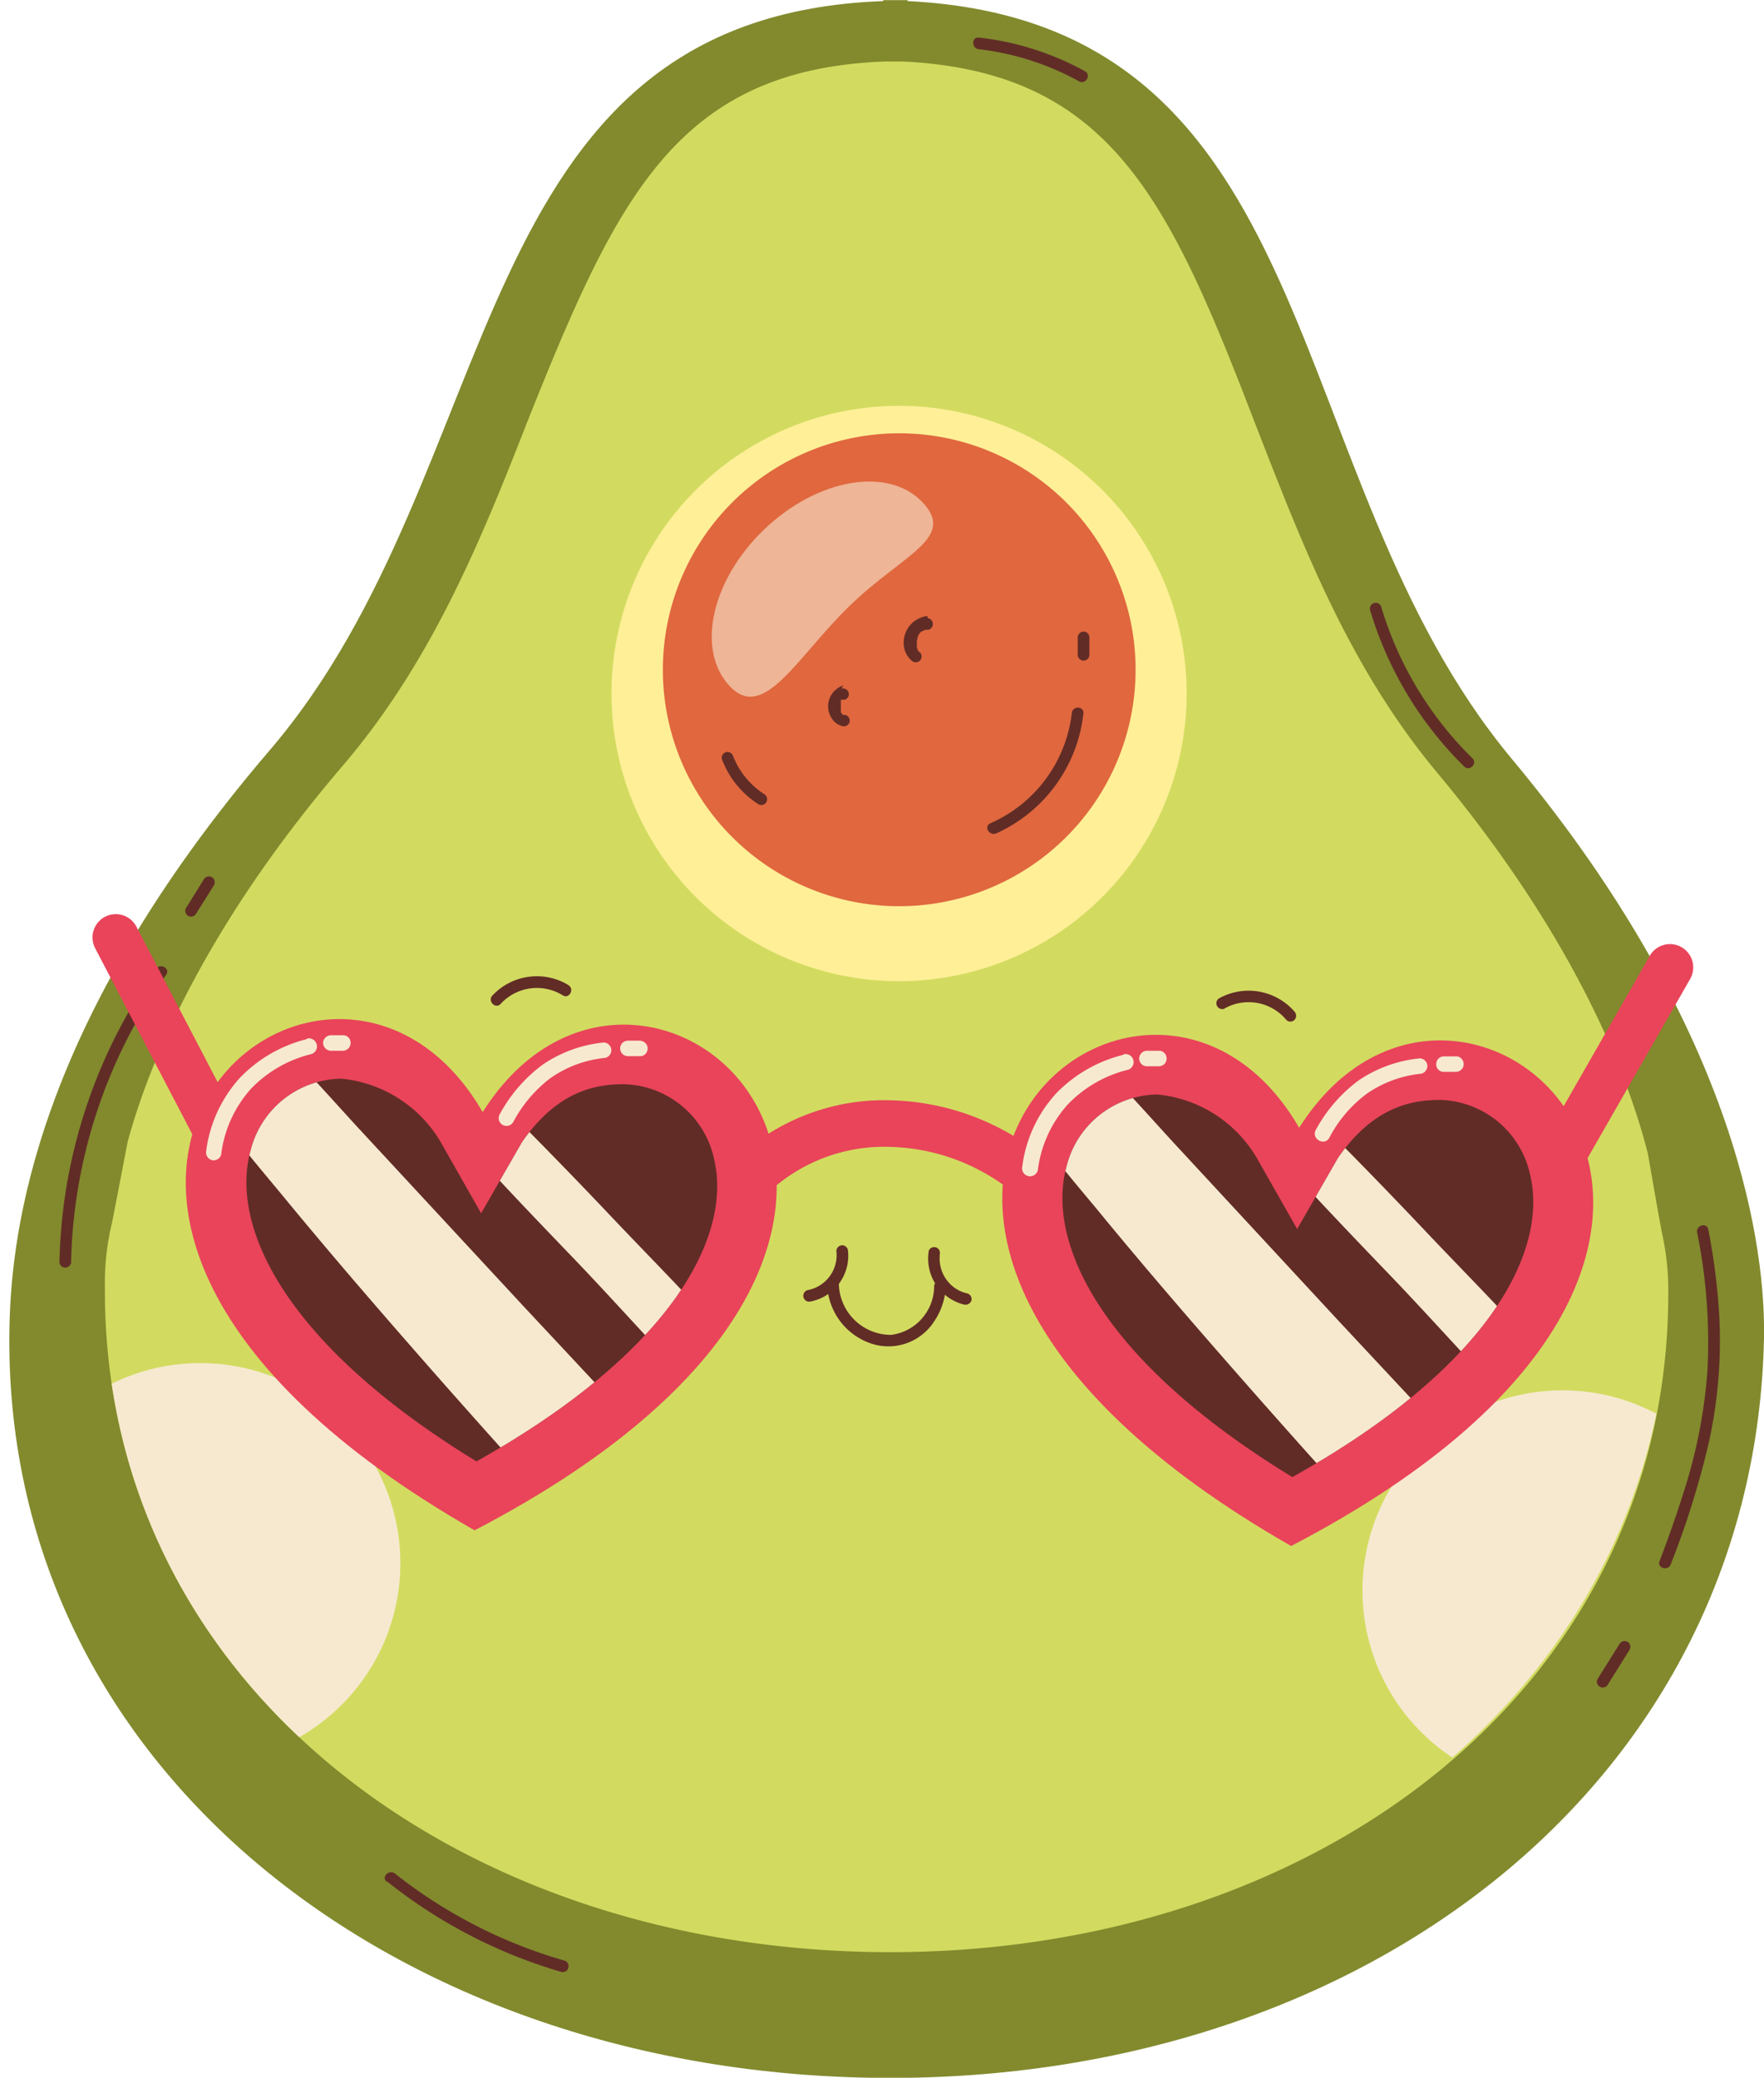 <svg xmlns="http://www.w3.org/2000/svg" xmlns:xlink="http://www.w3.org/1999/xlink" viewBox="0 0 113.66 133.83"><defs><style>.cls-1,.cls-15,.cls-16,.cls-2{fill:none;}.cls-2{clip-rule:evenodd;}.cls-3{isolation:isolate;}.cls-4{fill:#828a2d;}.cls-5{fill:#d2db60;}.cls-11,.cls-18,.cls-6{fill:#612c26;}.cls-7{clip-path:url(#clip-path);}.cls-14,.cls-8{fill:#f7e9d0;}.cls-9{clip-path:url(#clip-path-2);}.cls-10{fill:#d7de63;}.cls-11{stroke:#612c26;stroke-width:0.25px;}.cls-11,.cls-15,.cls-16{stroke-miterlimit:10;}.cls-12{fill:#ffef97;}.cls-13{fill:#e0673e;}.cls-14{mix-blend-mode:soft-light;opacity:0.6;}.cls-15,.cls-16{stroke:#e9445a;stroke-width:3px;}.cls-15{stroke-linecap:round;}.cls-17{fill:#e9445a;}.cls-17,.cls-18{fill-rule:evenodd;}.cls-19{clip-path:url(#clip-path-3);}.cls-20{clip-path:url(#clip-path-4);}</style><clipPath id="clip-path" transform="translate(-362.42 -225.32)"><path class="cls-1" d="M419.34,351.06c-27.79-.19-50.33-17.56-50.16-42.87a16.34,16.34,0,0,1,.46-4.12l.28-1.44.72-3.74c1.22-4.54,4.61-13.43,13.84-24.22,5.83-6.81,9-14.73,12-22.39,5.74-14.36,9.63-22.51,23-23l.62,0,.48,0c13.36.65,17.15,8.85,22.7,23.29,3,7.69,6,15.65,11.76,22.54,9.17,11,12.42,20,13.56,24.53l.63,3.61.27,1.46a17.16,17.16,0,0,1,.41,4.12C469.8,334.16,447.13,351.24,419.34,351.06Z"/></clipPath><clipPath id="clip-path-2" transform="translate(-362.42 -225.32)"><path class="cls-1" d="M418.08,351c27.77.94,50.59-16.1,51.86-40.8a15,15,0,0,0-.3-4.13l-.22-1.46-.56-3.76c-1-4.58-4.07-13.61-12.86-24.76-5.55-7-8.39-15.08-11.13-22.86-5.15-14.58-8.71-22.88-22.06-23.91l-.61,0h-.49c-13.38.11-17.5,8.15-23.63,22.35-3.26,7.57-6.64,15.4-12.66,22.05-9.61,10.63-13.22,19.49-14.54,24l-.77,3.59-.33,1.44a16.94,16.94,0,0,0-.58,4.1C368.34,332.1,390.31,350.09,418.08,351Z"/></clipPath><clipPath id="clip-path-3" transform="translate(-362.42 -225.32)"><path class="cls-2" d="M393.12,319.45c-12.62-7.71-15.85-15.31-14.56-20a6.1,6.1,0,0,1,5.87-4.65,8.36,8.36,0,0,1,6.47,4.23l2.52,4.44,2.64-4.59c2.12-3.06,4.45-3.77,6.69-3.72a6.1,6.1,0,0,1,5.69,4.86C409.55,304.77,406,312.23,393.12,319.45Z"/></clipPath><clipPath id="clip-path-4" transform="translate(-362.42 -225.32)"><path class="cls-2" d="M445.69,320.46c-12.62-7.7-15.84-15.3-14.55-20a6.09,6.09,0,0,1,5.87-4.64,8.33,8.33,0,0,1,6.47,4.23l2.52,4.43,2.64-4.59c2.12-3.05,4.45-3.76,6.69-3.72a6.1,6.1,0,0,1,5.69,4.87C462.13,305.78,458.61,313.25,445.69,320.46Z"/></clipPath></defs><g class="cls-3"><g id="Слой_1" data-name="Слой 1"><path class="cls-4" d="M459.83,274.2c-15.29-18.34-11.63-47.47-38.93-48.81v-.06l-.79,0c-.26,0-.51,0-.78,0v.06c-27.32,1-24,30.16-39.57,48.3-15.07,17.61-16.6,30.95-16.73,37.07-.57,28.43,25,48.19,56.26,48.4s56.21-19.23,56.79-47.66C476.18,306.15,474.67,292,459.83,274.2Z" transform="translate(-362.42 -225.32)"/><path class="cls-5" d="M419.34,351.06c-27.79-.19-50.33-17.56-50.16-42.87a16.34,16.34,0,0,1,.46-4.12l.28-1.44.72-3.74c1.22-4.54,4.61-13.43,13.84-24.22,5.83-6.81,9-14.73,12-22.39,5.74-14.36,9.63-22.51,23-23l.62,0,.48,0c13.36.65,17.15,8.85,22.7,23.29,3,7.69,6,15.65,11.76,22.54,9.17,11,12.42,20,13.56,24.53l.63,3.61.27,1.46a17.16,17.16,0,0,1,.41,4.12C469.8,334.16,447.13,351.24,419.34,351.06Z" transform="translate(-362.42 -225.32)"/><path class="cls-6" d="M415.72,308a4.15,4.15,0,0,0,2.72,3.82,3.51,3.51,0,0,0,4.18-1.4,4.35,4.35,0,0,0,.74-2.28.38.38,0,0,0-.75,0,3.17,3.17,0,0,1-2.76,3.16,3.36,3.36,0,0,1-3.38-3.3.38.38,0,0,0-.75,0Z" transform="translate(-362.42 -225.32)"/><path class="cls-6" d="M416.31,305.9a2.29,2.29,0,0,1-1.86,2.52.38.38,0,0,0-.26.46.38.38,0,0,0,.46.27,3,3,0,0,0,2.41-3.25.38.38,0,0,0-.37-.37.38.38,0,0,0-.38.37Z" transform="translate(-362.42 -225.32)"/><path class="cls-6" d="M422.26,305.92a3.05,3.05,0,0,0,2.28,3.43.4.4,0,0,0,.47-.26.38.38,0,0,0-.27-.46,2.24,2.24,0,0,1-1.36-.92,2.18,2.18,0,0,1-.35-.78,1.86,1.86,0,0,1-.06-.38,1,1,0,0,1,0-.24.49.49,0,0,1,0-.12c0-.08,0,0,0-.07a.37.37,0,1,0-.72-.2Z" transform="translate(-362.42 -225.32)"/><g class="cls-7"><circle class="cls-8" cx="375.3" cy="325.99" r="12.89" transform="translate(-328.83 461.71) rotate(-87.55)"/></g><g class="cls-9"><path class="cls-8" d="M450.21,327.51a12.89,12.89,0,1,1,12.62,13.14A12.89,12.89,0,0,1,450.21,327.51Z" transform="translate(-362.42 -225.32)"/></g><path class="cls-6" d="M402.2,306.66a9.37,9.37,0,1,0-9.58,9.16A9.37,9.37,0,0,0,402.2,306.66Z" transform="translate(-362.42 -225.32)"/><path class="cls-6" d="M400.24,298a8.35,8.35,0,0,1,2.92,5.27.55.55,0,0,0,.67.38.57.57,0,0,0,.38-.67,9.23,9.23,0,0,0-3.21-5.75.55.55,0,0,0-.76,0,.54.54,0,0,0,0,.77Z" transform="translate(-362.42 -225.32)"/><path class="cls-6" d="M383.43,296.09a6.59,6.59,0,0,0,1.3,4.79,3.9,3.9,0,0,0,4.14,1.26.56.56,0,0,0,.37-.67.54.54,0,0,0-.66-.38,2.85,2.85,0,0,1-3.13-1,5.68,5.68,0,0,1-.93-4c0-.7-1-.7-1.09,0Z" transform="translate(-362.42 -225.32)"/><path class="cls-6" d="M380.93,298.6a5.44,5.44,0,0,0,5.12,5.84.55.55,0,0,0,0-1.09,4.35,4.35,0,0,1-4-4.75.55.55,0,0,0-1.09,0Z" transform="translate(-362.42 -225.32)"/><path class="cls-8" d="M399.19,303.75a3.5,3.5,0,1,0-3.56,3.42A3.5,3.5,0,0,0,399.19,303.75Z" transform="translate(-362.42 -225.32)"/><path class="cls-8" d="M391.87,309.15a1.67,1.67,0,1,0-.05,2.36A1.66,1.66,0,0,0,391.87,309.15Z" transform="translate(-362.42 -225.32)"/><path class="cls-10" d="M392.65,318.25a15,15,0,0,0-9.32-8.53l3.22,5.31Z" transform="translate(-362.42 -225.32)"/><path class="cls-6" d="M383.19,310.24a14.48,14.48,0,0,1,7.62,5.72,14.24,14.24,0,0,1,1.31,2.43.56.56,0,0,0,.67.38.54.54,0,0,0,.38-.67,15.7,15.7,0,0,0-6.93-7.74,14.81,14.81,0,0,0-2.76-1.16c-.67-.21-1,.83-.29,1Z" transform="translate(-362.42 -225.32)"/><path class="cls-11" d="M436.69,307.36a9.37,9.37,0,1,1,9.21,9.54A9.37,9.37,0,0,1,436.69,307.36Z" transform="translate(-362.42 -225.32)"/><path class="cls-6" d="M438.37,297.93a9.35,9.35,0,0,0-3.54,5.71.56.56,0,0,0,.38.67.55.55,0,0,0,.67-.38,8.27,8.27,0,0,1,3-5.06.55.55,0,0,0,.2-.74.54.54,0,0,0-.74-.2Z" transform="translate(-362.42 -225.32)"/><path class="cls-6" d="M454.79,297.54a5.63,5.63,0,0,1-1.1,3.9,2.86,2.86,0,0,1-3.18.9.55.55,0,0,0-.67.38.56.56,0,0,0,.38.66,3.9,3.9,0,0,0,4.19-1.11,6.66,6.66,0,0,0,1.47-4.73.55.55,0,0,0-1.09,0Z" transform="translate(-362.42 -225.32)"/><path class="cls-6" d="M457.19,300.15a4.35,4.35,0,0,1-4.25,4.55.55.55,0,0,0,0,1.09,5.44,5.44,0,0,0,5.34-5.64.57.57,0,0,0-.55-.55.55.55,0,0,0-.54.55Z" transform="translate(-362.42 -225.32)"/><path class="cls-8" d="M439.82,304.57a3.5,3.5,0,1,1,3.42,3.57A3.49,3.49,0,0,1,439.82,304.57Z" transform="translate(-362.42 -225.32)"/><path class="cls-8" d="M446.91,310.27a1.67,1.67,0,1,1,0,2.35A1.66,1.66,0,0,1,446.91,310.27Z" transform="translate(-362.42 -225.32)"/><path class="cls-10" d="M445.77,319.32a15,15,0,0,1,9.65-8.14L452,316.35Z" transform="translate(-362.42 -225.32)"/><path class="cls-6" d="M455.28,310.65a15.69,15.69,0,0,0-8.48,5.86,13.79,13.79,0,0,0-1.5,2.54.56.56,0,0,0,.2.74.54.54,0,0,0,.74-.19,14.62,14.62,0,0,1,6.74-6.93,14.18,14.18,0,0,1,2.59-1,.55.55,0,0,0-.29-1.05Z" transform="translate(-362.42 -225.32)"/><path class="cls-6" d="M471.77,304.7a35.44,35.44,0,0,1,.66,9,33.33,33.33,0,0,1-1.5,7.65c-.48,1.53-1,3-1.58,4.53-.17.45.56.65.72.2a55.73,55.73,0,0,0,2.49-8,30.5,30.5,0,0,0,.63-8.14,41.14,41.14,0,0,0-.7-5.43c-.09-.47-.81-.27-.72.2Z" transform="translate(-362.42 -225.32)"/><path class="cls-6" d="M466.77,331.21l-1.43,2.28a.38.38,0,0,0,.65.38l1.43-2.29a.37.37,0,1,0-.65-.37Z" transform="translate(-362.42 -225.32)"/><path class="cls-6" d="M367,306.65a33.26,33.26,0,0,1,3.84-14.84,33.62,33.62,0,0,1,2.29-3.71c.28-.39-.37-.77-.65-.38a34,34,0,0,0-5.85,14.49,34.69,34.69,0,0,0-.38,4.44.38.38,0,0,0,.75,0Z" transform="translate(-362.42 -225.32)"/><path class="cls-6" d="M375.05,284.18l1.16-1.85a.38.38,0,0,0-.14-.51.38.38,0,0,0-.51.13l-1.15,1.85a.37.37,0,0,0,.64.38Z" transform="translate(-362.42 -225.32)"/><path class="cls-6" d="M425.49,228.49a17.55,17.55,0,0,1,6.46,2.07c.43.23.8-.42.38-.65a18.39,18.39,0,0,0-6.84-2.17c-.48-.05-.48.7,0,.75Z" transform="translate(-362.42 -225.32)"/><path class="cls-6" d="M387.34,346.49a32.7,32.7,0,0,0,11.27,5.85.38.38,0,0,0,.2-.73A31.69,31.69,0,0,1,387.87,346c-.38-.3-.91.23-.53.53Z" transform="translate(-362.42 -225.32)"/><path class="cls-6" d="M450.7,264.62a23.6,23.6,0,0,0,6.06,10.07c.35.34.88-.19.53-.53a22.86,22.86,0,0,1-5.87-9.74.37.37,0,0,0-.72.2Z" transform="translate(-362.42 -225.32)"/><path class="cls-12" d="M438.88,270.11a18.53,18.53,0,1,0-18.65,18.41A18.54,18.54,0,0,0,438.88,270.11Z" transform="translate(-362.42 -225.32)"/><path class="cls-13" d="M435.59,268.56a15.23,15.23,0,1,0-15.33,15.13A15.24,15.24,0,0,0,435.59,268.56Z" transform="translate(-362.42 -225.32)"/><path class="cls-14" d="M421.84,257.65c2.22,2.31-1.18,3.34-4.6,6.62s-5.57,7.58-7.78,5.27-1.23-6.83,2.19-10.11S419.63,255.35,421.84,257.65Z" transform="translate(-362.42 -225.32)"/><path class="cls-6" d="M426.61,279a9.63,9.63,0,0,0,5.62-7.75c0-.47-.7-.47-.75,0a8.87,8.87,0,0,1-5.25,7.1c-.44.2-.06.84.38.65Z" transform="translate(-362.42 -225.32)"/><path class="cls-6" d="M431.86,266.38c0,.37,0,.75,0,1.12a.38.38,0,0,0,.38.37.37.37,0,0,0,.37-.37c0-.37,0-.75,0-1.12a.37.37,0,0,0-.37-.38.39.39,0,0,0-.38.38Z" transform="translate(-362.42 -225.32)"/><path class="cls-6" d="M408.94,274.23a5.86,5.86,0,0,0,2.35,2.89.37.37,0,0,0,.51-.13.39.39,0,0,0-.14-.52,5.14,5.14,0,0,1-2-2.44.38.38,0,0,0-.46-.26.37.37,0,0,0-.26.46Z" transform="translate(-362.42 -225.32)"/><path class="cls-6" d="M422.17,265a1.72,1.72,0,0,0-1.46,2.17,1.42,1.42,0,0,0,.45.7.37.37,0,1,0,.53-.53.86.86,0,0,1-.14-.13l0,0s0,.05,0,0a.43.43,0,0,0,0-.07l-.05-.08c0-.06,0,.08,0,0a.75.75,0,0,1,0-.16v0s0,0,0,0,0-.05,0-.07a.54.54,0,0,1,0-.18s0-.05,0-.07,0,0,0,0a1.09,1.09,0,0,1,.05-.17.19.19,0,0,0,0-.08c0-.06,0,.08,0,0l.08-.15a.35.35,0,0,0,.05-.08c0-.05-.05.07,0,0l.12-.12,0,0,0,0,.05,0a.83.83,0,0,0,.16-.09c-.07.06-.05,0,0,0l.09,0h.11a.38.38,0,0,0,0-.75Z" transform="translate(-362.42 -225.32)"/><path class="cls-6" d="M416.76,269.47a1.41,1.41,0,0,0-.72,2.16,1.1,1.1,0,0,0,.66.46.38.38,0,0,0,.46-.26.39.39,0,0,0-.26-.46l-.11,0s.09,0,0,0l-.05,0,0,0s.06.06,0,0l-.08-.08s0,0,0,0l0,0,0,0-.06-.1s0,.09,0,0l0-.05a.61.61,0,0,1,0-.13.07.07,0,0,1,0-.05s0,.1,0,0v-.24c0-.07,0,.05,0,0a.13.13,0,0,1,0-.06l0-.11a.14.14,0,0,1,0-.06v0s0,0,0,0,0-.07,0-.1l0,0s.06-.07,0,0,0,0,0,0l.05,0s.07-.06,0,0,0,0,0,0l.05,0c.07,0-.08,0,0,0l.14,0a.37.37,0,0,0,.26-.46.39.39,0,0,0-.46-.26Z" transform="translate(-362.42 -225.32)"/><path class="cls-6" d="M441.3,290.29a3.16,3.16,0,0,1,4,.72.37.37,0,0,0,.53,0,.39.39,0,0,0,0-.53,3.92,3.92,0,0,0-4.89-.84.38.38,0,0,0,.38.65Z" transform="translate(-362.42 -225.32)"/><path class="cls-6" d="M399.06,288.78a3.92,3.92,0,0,0-4.92.67c-.32.36.21.89.54.53a3.17,3.17,0,0,1,4-.55c.4.26.78-.39.37-.65Z" transform="translate(-362.42 -225.32)"/><line class="cls-15" x1="100.59" y1="74.55" x2="107.6" y2="62.31"/><line class="cls-15" x1="13.99" y1="72.88" x2="7.46" y2="60.38"/><path class="cls-16" d="M411.37,300.62a12.42,12.42,0,0,1,8.37-2.93,14.62,14.62,0,0,1,8.64,3.06" transform="translate(-362.42 -225.32)"/><path class="cls-17" d="M393,323.89c-36.75-21-9.43-44.11.52-26.94,10.61-16.77,37,7.39-.52,26.94Zm0,0" transform="translate(-362.42 -225.32)"/><path class="cls-18" d="M393.12,319.45c-12.62-7.71-15.85-15.31-14.56-20a6.1,6.1,0,0,1,5.87-4.65,8.36,8.36,0,0,1,6.47,4.23l2.52,4.44,2.64-4.59c2.12-3.06,4.45-3.77,6.69-3.72a6.1,6.1,0,0,1,5.69,4.86C409.55,304.77,406,312.23,393.12,319.45Z" transform="translate(-362.42 -225.32)"/><path class="cls-8" d="M382.19,292.25a9,9,0,0,0-4.3,2.48,8.64,8.64,0,0,0-2.18,4.69.52.52,0,0,0,.35.62.5.5,0,0,0,.61-.35,7.73,7.73,0,0,1,1.93-4.25,8,8,0,0,1,3.86-2.22.5.5,0,0,0-.27-1Z" transform="translate(-362.42 -225.32)"/><path class="cls-8" d="M401.31,292.47a8.43,8.43,0,0,0-3.93,1.43,9.74,9.74,0,0,0-2.76,3.19.5.5,0,0,0,.87.5,8.62,8.62,0,0,1,2.4-2.83,7.4,7.4,0,0,1,3.42-1.29.5.5,0,0,0,0-1Z" transform="translate(-362.42 -225.32)"/><path class="cls-8" d="M402.88,293.35h.77a.45.45,0,0,0,.35-.14.49.49,0,0,0,.15-.36.47.47,0,0,0-.15-.35.54.54,0,0,0-.35-.15h-.77a.53.53,0,0,0-.36.15.48.48,0,0,0-.14.35.5.5,0,0,0,.14.35.53.53,0,0,0,.36.15Z" transform="translate(-362.42 -225.32)"/><path class="cls-8" d="M383.74,293l.77,0a.53.53,0,0,0,.36-.15.52.52,0,0,0,.14-.35.48.48,0,0,0-.5-.5l-.77,0a.51.51,0,0,0-.35.15.47.47,0,0,0-.15.35.51.51,0,0,0,.5.5Z" transform="translate(-362.42 -225.32)"/><g class="cls-19"><path class="cls-8" d="M373.14,291.15c1.45,4.07,4.63,7.74,7.34,11,3.44,4.19,7,8.29,10.58,12.35,3.25,3.67,6.52,7.33,9.92,10.88,2.39,2.49,5.65,6,9,7.21a2.47,2.47,0,0,0,3-3.33c-1.06-3.05-4.22-6.23-6.37-8.57-3.49-3.79-7-7.53-10.53-11.31L385.53,298c-2.92-3.17-6-6.85-9.69-9.1a1.84,1.84,0,0,0-2.7,2.27Z" transform="translate(-362.42 -225.32)"/><path class="cls-8" d="M384.46,289.05c4.29,6.21,9.37,11.55,14.61,17,4.92,5.1,9.67,10.87,15.24,15.22a.73.73,0,0,0,1.07-.91c-3.14-6.27-8.73-11.56-13.53-16.63-5.17-5.46-10.46-10.71-16-15.85a.94.94,0,0,0-1.44,1.2Z" transform="translate(-362.42 -225.32)"/></g><path class="cls-17" d="M445.61,324.9c-36.75-21-9.43-44.1.52-26.94,10.61-16.76,37,7.4-.52,26.94Zm0,0" transform="translate(-362.42 -225.32)"/><path class="cls-18" d="M445.69,320.46c-12.62-7.7-15.84-15.3-14.55-20a6.09,6.09,0,0,1,5.87-4.64,8.33,8.33,0,0,1,6.47,4.23l2.52,4.43,2.64-4.59c2.12-3.05,4.45-3.76,6.69-3.72a6.1,6.1,0,0,1,5.69,4.87C462.13,305.78,458.61,313.25,445.69,320.46Z" transform="translate(-362.42 -225.32)"/><path class="cls-8" d="M434.77,293.27a9,9,0,0,0-4.3,2.48,8.58,8.58,0,0,0-2.18,4.69.5.5,0,1,0,1,.26,7.73,7.73,0,0,1,1.93-4.24,8,8,0,0,1,3.86-2.23.5.5,0,0,0-.27-1Z" transform="translate(-362.42 -225.32)"/><path class="cls-8" d="M453.89,293.49a8.53,8.53,0,0,0-3.93,1.42,9.74,9.74,0,0,0-2.76,3.19c-.31.56.55,1.07.87.51a8.31,8.31,0,0,1,2.4-2.83,7.4,7.4,0,0,1,3.42-1.29.51.51,0,0,0,.5-.5.5.5,0,0,0-.5-.5Z" transform="translate(-362.42 -225.32)"/><path class="cls-8" d="M455.46,294.36l.77,0a.49.49,0,0,0,.35-.15.47.47,0,0,0,.15-.35.53.53,0,0,0-.15-.36.48.48,0,0,0-.35-.14l-.77,0a.53.53,0,0,0-.36.15.52.52,0,0,0-.14.35.48.48,0,0,0,.5.5Z" transform="translate(-362.42 -225.32)"/><path class="cls-8" d="M436.32,294l.77,0a.53.53,0,0,0,.36-.15.51.51,0,0,0,0-.7.49.49,0,0,0-.36-.15l-.77,0a.49.49,0,0,0-.35.15.49.49,0,0,0-.15.35.53.53,0,0,0,.15.36.48.48,0,0,0,.35.14Z" transform="translate(-362.42 -225.32)"/><g class="cls-20"><path class="cls-8" d="M425.72,292.16c1.45,4.08,4.63,7.75,7.34,11,3.44,4.2,7,8.29,10.58,12.35,3.25,3.67,6.52,7.34,9.92,10.88,2.39,2.5,5.65,6.05,9,7.21a2.47,2.47,0,0,0,3-3.32c-1.06-3.05-4.22-6.24-6.37-8.58-3.49-3.79-7-7.53-10.53-11.31L438.11,299c-2.92-3.17-6-6.85-9.69-9.1a1.84,1.84,0,0,0-2.7,2.27Z" transform="translate(-362.42 -225.32)"/><path class="cls-8" d="M437,290.07c4.29,6.21,9.37,11.54,14.61,17,4.92,5.09,9.66,10.86,15.24,15.21a.73.73,0,0,0,1.07-.9c-3.14-6.27-8.73-11.56-13.53-16.63-5.17-5.47-10.46-10.72-15.95-15.85a.94.94,0,0,0-1.44,1.2Z" transform="translate(-362.42 -225.32)"/></g></g></g></svg>